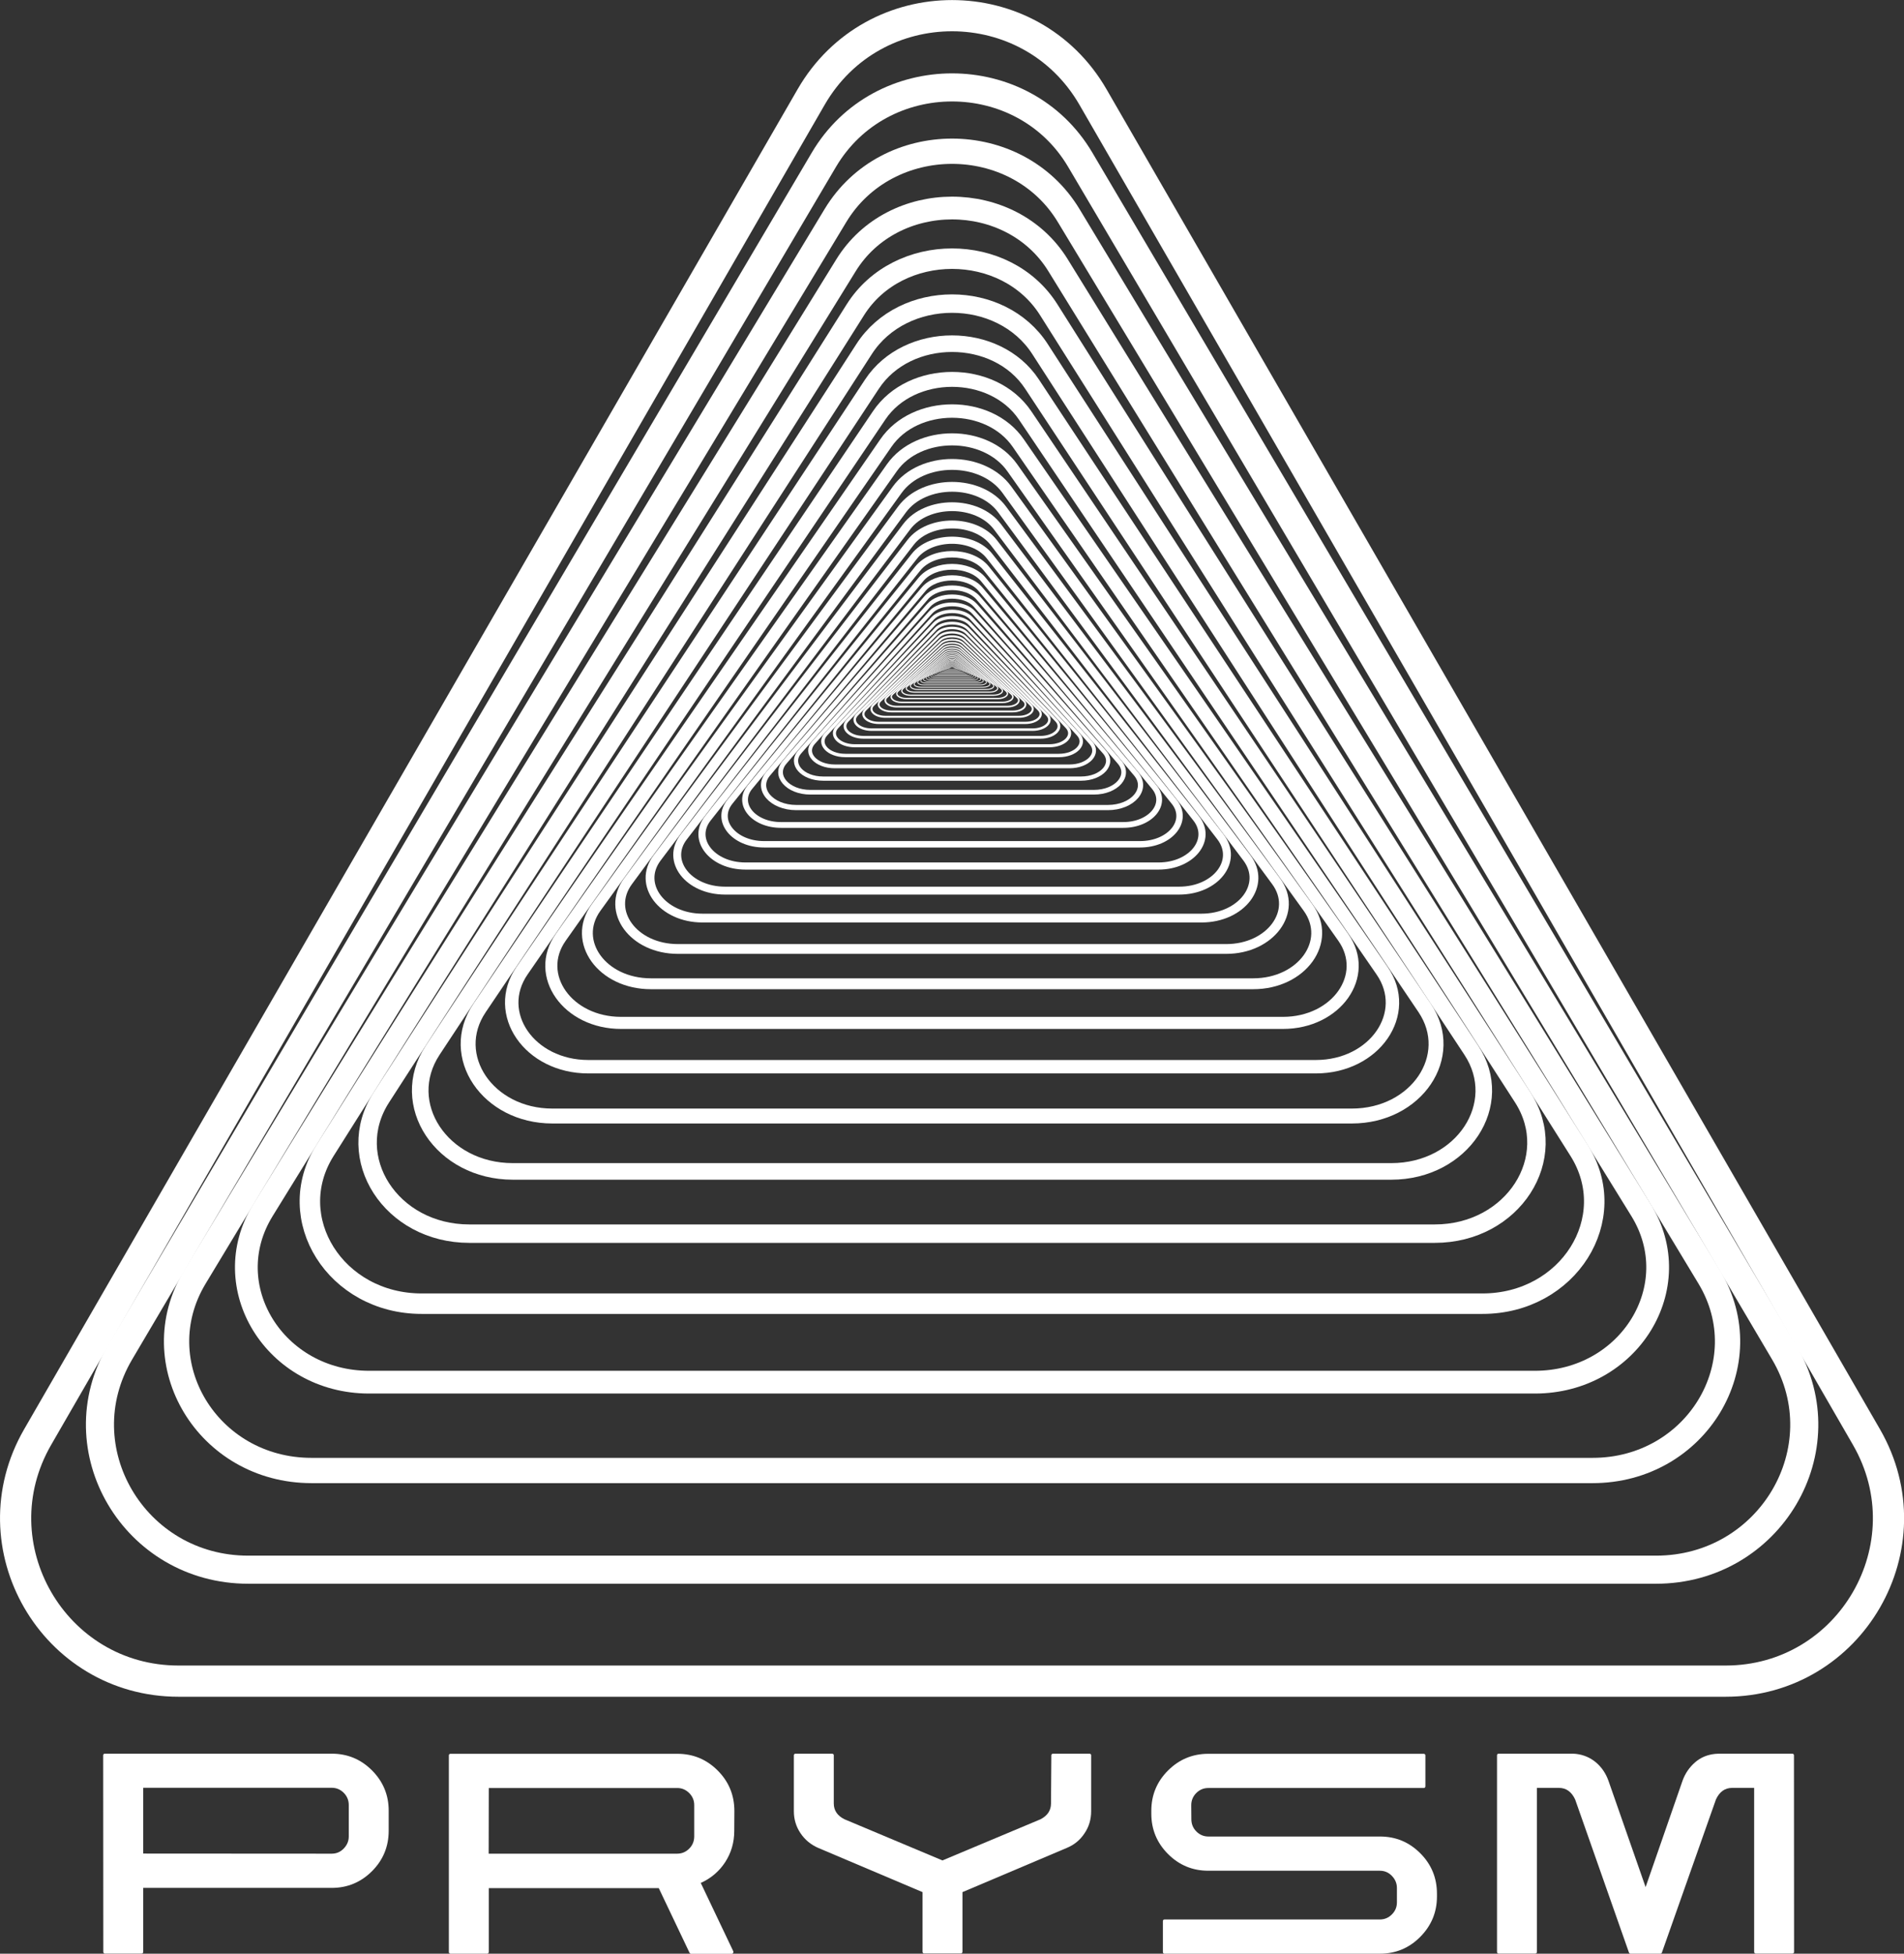 <?xml version="1.0" encoding="utf-8"?>
<!-- Generator: Adobe Illustrator 19.0.0, SVG Export Plug-In . SVG Version: 6.00 Build 0)  -->
<svg version="1.1" id="Layer_1" xmlns="http://www.w3.org/2000/svg" xmlns:xlink="http://www.w3.org/1999/xlink" x="0px" y="0px"
	 viewBox="667.7 -360.6 1664.5 1707.5" style="enable-background:new 667.7 -360.6 1664.5 1707.5;" xml:space="preserve">
<rect x="667.7" y="-360.6" width="1664.5" height="1707.5" fill="#333333" stroke="none"/>
<style type="text/css">
	.st0{fill:none;stroke:#FFFFFF;stroke-width:5.000000e-002;stroke-miterlimit:10;}
	.st1{fill:none;stroke:#FFFFFF;stroke-width:6.000000e-002;stroke-miterlimit:10;}
	.st2{fill:none;stroke:#FFFFFF;stroke-width:7.000000e-002;stroke-miterlimit:10;}
	.st3{fill:none;stroke:#FFFFFF;stroke-width:8.000000e-002;stroke-miterlimit:10;}
	.st4{fill:none;stroke:#FFFFFF;stroke-width:9.000000e-002;stroke-miterlimit:10;}
	.st5{fill:none;stroke:#FFFFFF;stroke-width:0.1;stroke-miterlimit:10;}
	.st6{fill:none;stroke:#FFFFFF;stroke-width:0.11;stroke-miterlimit:10;}
	.st7{fill:none;stroke:#FFFFFF;stroke-width:0.13;stroke-miterlimit:10;}
	.st8{fill:none;stroke:#FFFFFF;stroke-width:0.14;stroke-miterlimit:10;}
	.st9{fill:none;stroke:#FFFFFF;stroke-width:0.16;stroke-miterlimit:10;}
	.st10{fill:none;stroke:#FFFFFF;stroke-width:0.17;stroke-miterlimit:10;}
	.st11{fill:none;stroke:#FFFFFF;stroke-width:0.19;stroke-miterlimit:10;}
	.st12{fill:none;stroke:#FFFFFF;stroke-width:0.21;stroke-miterlimit:10;}
	.st13{fill:none;stroke:#FFFFFF;stroke-width:0.24;stroke-miterlimit:10;}
	.st14{fill:none;stroke:#FFFFFF;stroke-width:0.26;stroke-miterlimit:10;}
	.st15{fill:none;stroke:#FFFFFF;stroke-width:0.29;stroke-miterlimit:10;}
	.st16{fill:none;stroke:#FFFFFF;stroke-width:0.33;stroke-miterlimit:10;}
	.st17{fill:none;stroke:#FFFFFF;stroke-width:0.36;stroke-miterlimit:10;}
	.st18{fill:none;stroke:#FFFFFF;stroke-width:0.4;stroke-miterlimit:10;}
	.st19{fill:none;stroke:#FFFFFF;stroke-width:0.45;stroke-miterlimit:10;}
	.st20{fill:none;stroke:#FFFFFF;stroke-width:0.5;stroke-miterlimit:10;}
	.st21{fill:none;stroke:#FFFFFF;stroke-width:0.55;stroke-miterlimit:10;}
	.st22{fill:none;stroke:#FFFFFF;stroke-width:0.61;stroke-miterlimit:10;}
	.st23{fill:none;stroke:#FFFFFF;stroke-width:0.68;stroke-miterlimit:10;}
	.st24{fill:none;stroke:#FFFFFF;stroke-width:0.76;stroke-miterlimit:10;}
	.st25{fill:none;stroke:#FFFFFF;stroke-width:0.84;stroke-miterlimit:10;}
	.st26{fill:none;stroke:#FFFFFF;stroke-width:0.94;stroke-miterlimit:10;}
	.st27{fill:none;stroke:#FFFFFF;stroke-width:1.04;stroke-miterlimit:10;}
	.st28{fill:none;stroke:#FFFFFF;stroke-width:1.15;stroke-miterlimit:10;}
	.st29{fill:none;stroke:#FFFFFF;stroke-width:1.28;stroke-miterlimit:10;}
	.st30{fill:none;stroke:#FFFFFF;stroke-width:1.43;stroke-miterlimit:10;}
	.st31{fill:none;stroke:#FFFFFF;stroke-width:1.58;stroke-miterlimit:10;}
	.st32{fill:none;stroke:#FFFFFF;stroke-width:1.76;stroke-miterlimit:10;}
	.st33{fill:none;stroke:#FFFFFF;stroke-width:1.96;stroke-miterlimit:10;}
	.st34{fill:none;stroke:#FFFFFF;stroke-width:2.17;stroke-miterlimit:10;}
	.st35{fill:none;stroke:#FFFFFF;stroke-width:2.41;stroke-miterlimit:10;}
	.st36{fill:none;stroke:#FFFFFF;stroke-width:2.68;stroke-miterlimit:10;}
	.st37{fill:none;stroke:#FFFFFF;stroke-width:2.98;stroke-miterlimit:10;}
	.st38{fill:none;stroke:#FFFFFF;stroke-width:3.31;stroke-miterlimit:10;}
	.st39{fill:none;stroke:#FFFFFF;stroke-width:3.68;stroke-miterlimit:10;}
	.st40{fill:none;stroke:#FFFFFF;stroke-width:4.09;stroke-miterlimit:10;}
	.st41{fill:none;stroke:#FFFFFF;stroke-width:4.55;stroke-miterlimit:10;}
	.st42{fill:none;stroke:#FFFFFF;stroke-width:5.05;stroke-miterlimit:10;}
	.st43{fill:none;stroke:#FFFFFF;stroke-width:5.61;stroke-miterlimit:10;}
	.st44{fill:none;stroke:#FFFFFF;stroke-width:6.24;stroke-miterlimit:10;}
	.st45{fill:none;stroke:#FFFFFF;stroke-width:6.93;stroke-miterlimit:10;}
	.st46{fill:none;stroke:#FFFFFF;stroke-width:7.7;stroke-miterlimit:10;}
	.st47{fill:none;stroke:#FFFFFF;stroke-width:8.56;stroke-miterlimit:10;}
	.st48{fill:none;stroke:#FFFFFF;stroke-width:9.51;stroke-miterlimit:10;}
	.st49{fill:none;stroke:#FFFFFF;stroke-width:10.56;stroke-miterlimit:10;}
	.st50{fill:none;stroke:#FFFFFF;stroke-width:11.74;stroke-miterlimit:10;}
	.st51{fill:none;stroke:#FFFFFF;stroke-width:13.04;stroke-miterlimit:10;}
	.st52{fill:none;stroke:#FFFFFF;stroke-width:14.49;stroke-miterlimit:10;}
	.st53{fill:none;stroke:#FFFFFF;stroke-width:16.11;stroke-miterlimit:10;}
	.st54{fill:none;stroke:#FFFFFF;stroke-width:17.9;stroke-miterlimit:10;}
	.st55{fill:none;stroke:#FFFFFF;stroke-width:19.89;stroke-miterlimit:10;}
	.st56{fill:none;stroke:#FFFFFF;stroke-width:22.1;stroke-miterlimit:10;}
	.st57{fill:none;stroke:#FFFFFF;stroke-width:24.55;stroke-miterlimit:10;}
	.st58{fill:none;stroke:#FFFFFF;stroke-width:27.28;stroke-miterlimit:10;}
	.st59{fill:#FFFFFF;}
</style>
<g id="Layer_3">
	<g>
		<path class="st0" d="M1499.6,222.6l-2.4,1.1c-0.2,0.1,0.1,0.2,0.4,0.2h4.7c0.4,0,0.6-0.1,0.4-0.2l-2.4-1.1
			C1500.2,222.5,1499.8,222.5,1499.6,222.6z"/>
		<path class="st0" d="M1499.5,222.5l-2.6,1.2c-0.2,0.1,0.1,0.2,0.5,0.2h5.2c0.4,0,0.7-0.1,0.5-0.2l-2.6-1.2
			C1500.3,222.5,1499.7,222.5,1499.5,222.5L1499.5,222.5z"/>
		<path class="st1" d="M1499.5,222.5l-2.8,1.4c-0.2,0.1,0.1,0.3,0.5,0.3h5.7c0.5,0,0.8-0.1,0.5-0.3l-2.8-1.4
			C1500.3,222.4,1499.7,222.4,1499.5,222.5L1499.5,222.5z"/>
		<path class="st2" d="M1499.4,222.4l-3.1,1.5c-0.3,0.1,0.1,0.3,0.6,0.3h6.3c0.5,0,0.8-0.2,0.6-0.3l-3.1-1.5
			C1500.3,222.3,1499.7,222.3,1499.4,222.4z"/>
		<path class="st2" d="M1499.4,222.3l-3.4,1.7c-0.3,0.1,0.1,0.3,0.6,0.3h6.9c0.6,0,0.9-0.2,0.6-0.3l-3.4-1.7
			C1500.3,222.2,1499.7,222.2,1499.4,222.3L1499.4,222.3z"/>
		<path class="st3" d="M1499.3,222.2l-3.8,1.9c-0.3,0.2,0.1,0.3,0.7,0.3h7.6c0.6,0,1-0.2,0.7-0.3l-3.8-1.9
			C1500.4,222.1,1499.6,222.1,1499.3,222.2L1499.3,222.2z"/>
		<path class="st4" d="M1499.2,222.1l-4.2,2.2c-0.3,0.2,0.1,0.4,0.8,0.4h8.3c0.7,0,1.1-0.2,0.8-0.4l-4.2-2.2
			C1500.4,222,1499.6,222,1499.2,222.1L1499.2,222.1z"/>
		<path class="st5" d="M1499.2,222l-4.6,2.4c-0.4,0.2,0.1,0.4,0.8,0.4h9.1c0.7,0,1.2-0.3,0.8-0.4l-4.6-2.4
			C1500.5,221.8,1499.6,221.8,1499.2,222L1499.2,222z"/>
		<path class="st6" d="M1499.1,221.9l-5,2.7c-0.4,0.2,0.1,0.5,0.9,0.5h10c0.8,0,1.3-0.3,0.9-0.5l-5-2.7
			C1500.5,221.7,1499.5,221.7,1499.1,221.9L1499.1,221.9z"/>
		<path class="st7" d="M1499,221.8l-5.5,3.1c-0.5,0.3,0.1,0.6,1,0.6h11c0.9,0,1.4-0.3,1-0.6l-5.5-3.1
			C1500.5,221.5,1499.4,221.5,1499,221.8L1499,221.8z"/>
		<path class="st8" d="M1498.9,221.6l-6.1,3.5c-0.5,0.3,0.1,0.6,1.1,0.6h12.1c1,0,1.6-0.3,1.1-0.6l-6.1-3.5
			C1500.6,221.3,1499.4,221.3,1498.9,221.6L1498.9,221.6z"/>
		<path class="st9" d="M1498.8,221.4l-6.7,3.9c-0.5,0.3,0.1,0.7,1.2,0.7h13.3c1.1,0,1.8-0.4,1.2-0.7l-6.7-3.9
			C1500.7,221.1,1499.3,221.1,1498.8,221.4L1498.8,221.4z"/>
		<path class="st10" d="M1498.7,221.2l-7.3,4.4c-0.6,0.3,0.2,0.8,1.3,0.8h14.6c1.2,0,1.9-0.4,1.3-0.8l-7.3-4.4
			C1500.7,220.9,1499.3,220.9,1498.7,221.2L1498.7,221.2z"/>
		<path class="st11" d="M1498.5,221l-8,4.9c-0.7,0.4,0.2,0.9,1.5,0.9h16.1c1.3,0,2.1-0.5,1.5-0.9l-8-4.9
			C1500.8,220.6,1499.2,220.6,1498.5,221L1498.5,221z"/>
		<path class="st12" d="M1498.4,220.7l-8.8,5.5c-0.7,0.5,0.2,1,1.6,1h17.7c1.4,0,2.3-0.6,1.6-1l-8.8-5.5
			C1500.9,220.3,1499.1,220.3,1498.4,220.7L1498.4,220.7z"/>
		<path class="st13" d="M1498.2,220.4l-9.7,6.2c-0.8,0.5,0.2,1.1,1.8,1.1h19.4c1.6,0,2.5-0.6,1.8-1.1l-9.7-6.2
			C1501,219.9,1499,219.9,1498.2,220.4L1498.2,220.4z"/>
		<path class="st14" d="M1498.1,220.1l-10.7,7c-0.9,0.6,0.2,1.3,1.9,1.3h21.3c1.7,0,2.8-0.7,1.9-1.3l-10.7-7
			C1501.1,219.5,1498.9,219.5,1498.1,220.1L1498.1,220.1z"/>
		<path class="st15" d="M1497.9,219.7l-11.7,7.8c-1,0.6,0.2,1.4,2.1,1.4h23.4c1.9,0,3.1-0.8,2.1-1.4l-11.7-7.8
			C1501.2,219.1,1498.8,219.1,1497.9,219.7L1497.9,219.7z"/>
		<path class="st16" d="M1497.7,219.3l-12.9,8.8c-1,0.7,0.3,1.6,2.3,1.6h25.8c2.1,0,3.4-0.9,2.3-1.6l-12.9-8.8
			C1501.3,218.6,1498.7,218.6,1497.7,219.3L1497.7,219.3z"/>
		<path class="st17" d="M1497.4,218.9l-14.2,9.8c-1.2,0.8,0.3,1.8,2.6,1.8h28.3c2.3,0,3.7-1,2.6-1.8l-14.2-9.8
			C1501.4,218.1,1498.6,218.1,1497.4,218.9z"/>
		<path class="st18" d="M1497.2,218.3l-15.5,11.1c-1.3,0.9,0.3,2,2.8,2h31.1c2.5,0,4.1-1.1,2.8-2l-15.6-11.1
			C1501.6,217.4,1498.4,217.4,1497.2,218.3L1497.2,218.3z"/>
		<path class="st19" d="M1496.9,217.8l-17.1,12.4c-1.4,1,0.3,2.3,3.1,2.3h34.2c2.8,0,4.5-1.3,3.1-2.3l-17.1-12.4
			C1501.7,216.8,1498.3,216.8,1496.9,217.8L1496.9,217.8z"/>
		<path class="st20" d="M1496.6,217.1l-18.8,14c-1.5,1.1,0.4,2.5,3.4,2.5h37.6c3,0,4.9-1.4,3.4-2.5l-18.8-14
			C1501.9,216,1498.1,216,1496.6,217.1L1496.6,217.1z"/>
		<path class="st21" d="M1496.2,216.4l-20.6,15.7c-1.7,1.3,0.4,2.9,3.8,2.9h41.3c3.3,0,5.4-1.6,3.8-2.9l-20.6-15.7
			C1502.1,215.1,1497.9,215.1,1496.2,216.4L1496.2,216.4z"/>
		<path class="st22" d="M1495.9,215.5l-22.7,17.7c-1.8,1.4,0.5,3.2,4.1,3.2h45.3c3.7,0,6-1.8,4.1-3.2l-22.7-17.7
			C1502.3,214.1,1497.7,214.1,1495.9,215.5L1495.9,215.5z"/>
		<path class="st23" d="M1495.5,214.6l-24.9,19.8c-2,1.6,0.5,3.6,4.5,3.6h49.8c4,0,6.6-2,4.5-3.6l-24.9-19.8
			C1502.5,213,1497.5,213,1495.5,214.6L1495.5,214.6z"/>
		<path class="st24" d="M1495,213.6l-27.4,22.3c-2.2,1.8,0.5,4.1,5,4.1h54.8c4.4,0,7.2-2.3,5-4.1l-27.4-22.3
			C1502.8,211.8,1497.2,211.8,1495,213.6L1495,213.6z"/>
		<path class="st25" d="M1494.5,212.4l-30.1,25c-2.4,2,0.6,4.6,5.5,4.6h60.2c4.9,0,7.9-2.5,5.5-4.6l-30.1-25
			C1503,210.4,1496.9,210.4,1494.5,212.4L1494.5,212.4z"/>
		<path class="st26" d="M1494,211.1l-33.1,28.1c-2.7,2.3,0.7,5.1,6,5.1h66.1c5.3,0,8.7-2.8,6-5.1l-33.1-28.1
			C1503.3,208.8,1496.6,208.8,1494,211.1L1494,211.1z"/>
		<path class="st27" d="M1493.4,209.6l-36.3,31.6c-2.9,2.6,0.7,5.8,6.6,5.8h72.7c5.9,0,9.6-3.2,6.6-5.8l-36.3-31.6
			C1503.7,207,1496.3,207,1493.4,209.6L1493.4,209.6z"/>
		<path class="st28" d="M1492.7,207.9l-39.9,35.5c-3.2,2.9,0.8,6.5,7.3,6.5h79.9c6.5,0,10.5-3.6,7.3-6.5l-39.9-35.5
			C1504,205.1,1496,205.1,1492.7,207.9L1492.7,207.9z"/>
		<path class="st29" d="M1492,206.1l-43.9,39.9c-3.6,3.2,0.9,7.3,8,7.3h87.8c7.1,0,11.6-4,8-7.3l-43.9-39.9
			C1504.4,202.8,1495.6,202.8,1492,206.1L1492,206.1z"/>
		<path class="st30" d="M1491.2,204l-48.2,44.8c-3.9,3.6,1,8.2,8.8,8.2h96.4c7.8,0,12.7-4.5,8.8-8.2l-48.2-44.8
			C1504.9,200.3,1495.1,200.3,1491.2,204L1491.2,204z"/>
		<path class="st31" d="M1490.3,201.6l-53,50.4c-4.3,4.1,1.1,9.2,9.7,9.2h106c8.6,0,13.9-5.1,9.7-9.2l-53-50.4
			C1505.4,197.5,1494.6,197.5,1490.3,201.6L1490.3,201.6z"/>
		<path class="st32" d="M1489.4,199l-58.2,56.6c-4.7,4.6,1.2,10.3,10.6,10.3h116.5c9.4,0,15.3-5.7,10.6-10.3l-58.2-56.6
			C1505.9,194.4,1494.1,194.4,1489.4,199L1489.4,199z"/>
		<path class="st33" d="M1488.3,196l-64,63.6c-5.2,5.2,1.3,11.6,11.7,11.6h128c10.4,0,16.8-6.4,11.7-11.6l-64-63.6
			C1506.5,190.8,1493.5,190.8,1488.3,196L1488.3,196z"/>
		<path class="st34" d="M1487.2,192.6l-70.3,71.5c-5.7,5.8,1.4,13,12.8,13h140.6c11.4,0,18.5-7.2,12.8-13l-70.3-71.5
			C1507.1,186.8,1492.9,186.8,1487.2,192.6L1487.2,192.6z"/>
		<path class="st35" d="M1485.9,188.9l-77.3,80.3c-6.3,6.5,1.6,14.6,14.1,14.6h154.5c12.5,0,20.3-8.1,14.1-14.6l-77.3-80.3
			C1507.8,182.4,1492.2,182.4,1485.9,188.9L1485.9,188.9z"/>
		<path class="st36" d="M1484.5,184.6l-84.9,90.2c-6.9,7.3,1.7,16.4,15.5,16.4h169.8c13.8,0,22.3-9.1,15.5-16.4l-84.9-90.2
			C1508.6,177.3,1491.4,177.3,1484.5,184.6L1484.5,184.6z"/>
		<path class="st37" d="M1483,179.9l-93.3,101.3c-7.5,8.2,1.9,18.5,17,18.5h186.6c15.1,0,24.6-10.3,17-18.5L1517,179.9
			C1509.5,171.7,1490.6,171.7,1483,179.9L1483,179.9z"/>
		<path class="st38" d="M1481.3,174.6l-102.5,113.9c-8.3,9.2,2.1,20.7,18.7,20.7h205.1c16.6,0,27-11.5,18.7-20.7l-102.5-113.9
			C1510.4,165.3,1489.6,165.3,1481.3,174.6L1481.3,174.6z"/>
		<path class="st39" d="M1479.5,168.6l-112.7,128c-9.1,10.4,2.3,23.3,20.5,23.3h225.4c18.3,0,29.7-13,20.5-23.3l-112.7-128
			C1511.4,158.2,1488.6,158.2,1479.5,168.6L1479.5,168.6z"/>
		<path class="st40" d="M1477.4,161.8l-123.8,143.8c-10,11.6,2.5,26.2,22.6,26.2h247.7c20.1,0,32.6-14.5,22.6-26.2l-123.8-143.8
			C1512.5,150.2,1487.5,150.2,1477.4,161.8z"/>
		<path class="st41" d="M1475.2,154.3l-136.1,161.5c-11,13.1,2.8,29.4,24.8,29.4h272.2c22,0,35.8-16.3,24.8-29.4l-136.1-161.5
			C1513.8,141.2,1486.2,141.2,1475.2,154.3L1475.2,154.3z"/>
		<path class="st42" d="M1472.8,145.8l-149.5,181.5c-12.1,14.7,3,33.1,27.2,33.1h299.1c24.2,0,39.3-18.4,27.2-33.1l-149.5-181.5
			C1515.1,131.1,1484.9,131.1,1472.8,145.8z"/>
		<path class="st43" d="M1470.1,136.2l-164.3,203.9c-13.3,16.5,3.3,37.2,29.9,37.2h328.6c26.6,0,43.2-20.6,29.9-37.2l-164.3-203.9
			C1516.6,119.7,1483.4,119.7,1470.1,136.2L1470.1,136.2z"/>
		<path class="st44" d="M1467.1,125.5l-180.6,229.1c-14.6,18.5,3.7,41.7,32.9,41.7h361.1c29.2,0,47.5-23.2,32.9-41.7l-180.6-229.1
			C1518.3,106.9,1481.7,106.9,1467.1,125.5L1467.1,125.5z"/>
		<path class="st45" d="M1463.8,113.4l-198.4,257.5c-16.1,20.8,4,46.9,36.2,46.9h396.9c32.1,0,52.2-26,36.2-46.9l-198.4-257.5
			C1520.1,92.6,1479.9,92.6,1463.8,113.4L1463.8,113.4z"/>
		<path class="st46" d="M1460.3,99.8l-218.1,289.3c-17.7,23.4,4.4,52.7,39.7,52.7h436.1c35.3,0,57.4-29.3,39.7-52.7L1539.7,99.8
			C1522.1,76.4,1477.9,76.4,1460.3,99.8L1460.3,99.8z"/>
		<path class="st47" d="M1456.3,84.6l-239.6,325c-19.4,26.3,4.8,59.2,43.7,59.2h479.2c38.8,0,63.1-32.9,43.7-59.2l-239.6-325
			C1524.3,58.3,1475.8,58.3,1456.3,84.6L1456.3,84.6z"/>
		<path class="st48" d="M1452,67.5l-263.3,365.2c-21.3,29.6,5.3,66.5,48,66.5h526.6c42.6,0,69.3-37,48-66.5L1548,67.5
			C1526.7,37.9,1473.4,37.9,1452,67.5L1452,67.5z"/>
		<path class="st49" d="M1447.3,48.3l-289.4,410.3c-23.4,33.2,5.9,74.8,52.7,74.8h578.7c46.8,0,76.1-41.5,52.7-74.8L1552.7,48.3
			C1529.3,15.1,1470.7,15.1,1447.3,48.3L1447.3,48.3z"/>
		<path class="st50" d="M1442.1,26.7l-318,461c-25.7,37.3,6.4,84,57.9,84h636c51.5,0,83.7-46.7,57.9-84l-318-461
			C1532.2-10.7,1467.8-10.7,1442.1,26.7L1442.1,26.7z"/>
		<path class="st51" d="M1436.3,2.4l-349.4,518c-28.3,41.9,7.1,94.4,63.7,94.4h698.9c56.6,0,91.9-52.4,63.7-94.4l-349.4-518
			C1535.4-39.5,1464.6-39.5,1436.3,2.4L1436.3,2.4z"/>
		<path class="st52" d="M1430-24.9l-384,582.1c-31.1,47.1,7.8,106,70,106h768c62.2,0,101-58.9,69.9-106l-384-582.1
			C1538.9-72,1461.1-72,1430-24.9L1430-24.9z"/>
		<path class="st53" d="M1423.1-55.5l-422,654c-34.2,52.9,8.5,119.1,76.9,119.1H1922c68.3,0,111-66.2,76.9-119.1l-422-654
			C1542.7-108.5,1457.3-108.5,1423.1-55.5L1423.1-55.5z"/>
		<path class="st54" d="M1415.5-89.9L951.8,644.9c-37.5,59.5,9.4,133.9,84.5,133.9h927.4c75.1,0,122-74.4,84.5-133.9L1584.5-89.9
			C1546.9-149.4,1453.1-149.4,1415.5-89.9L1415.5-89.9z"/>
		<path class="st55" d="M1407.2-128.6L897.6,697c-41.3,66.8,10.3,150.4,92.8,150.4h1019.1c82.5,0,134.1-83.6,92.8-150.4
			l-509.6-825.7C1551.6-195.5,1448.4-195.5,1407.2-128.6L1407.2-128.6z"/>
		<path class="st56" d="M1398-172.1L838,755.6c-45.3,75.1,11.3,169,102,169H2060c90.7,0,147.3-93.9,102-169L1602-172.1
			C1556.7-247.2,1443.3-247.2,1398-172.1L1398-172.1z"/>
		<path class="st57" d="M1387.9-220.9L772.6,821.4c-49.8,84.4,12.5,189.9,112.1,189.9h1230.7c99.6,0,161.9-105.5,112.1-189.9
			L1612.1-220.9C1562.3-305.3,1437.7-305.3,1387.9-220.9z"/>
		<path class="st58" d="M1376.8-275.8L700.6,895.4c-54.7,94.8,13.7,213.3,123.2,213.3h1352.4c109.5,0,177.9-118.5,123.2-213.3
			L1623.2-275.8C1568.4-370.6,1431.6-370.6,1376.8-275.8L1376.8-275.8z"/>
	</g>
</g>
<g id="Layer_4">
	<g>
		<path class="st59" d="M757.9,1173.5c0-0.3,0.1-0.7,0.4-1c0.3-0.3,0.6-0.4,1-0.4h198.4c13.8,0,25.5,4.9,35.2,14.6
			c9.7,9.7,14.6,21.5,14.6,35.2v17.5c0,13.9-4.9,25.7-14.6,35.4c-9.7,9.7-21.5,14.6-35.2,14.6H792.9v55.9c0,0.5-0.1,0.8-0.4,1.1
			c-0.3,0.3-0.7,0.4-1.1,0.4h-32c-0.3,0-0.7-0.1-1-0.4c-0.3-0.3-0.4-0.7-0.4-1.1L757.9,1173.5L757.9,1173.5z M957.7,1259.5
			c4.1,0,7.6-1.5,10.5-4.5c2.9-3,4.4-6.5,4.4-10.6V1217c0-4.2-1.5-7.8-4.4-10.7c-2.9-2.9-6.4-4.4-10.5-4.4H792.9v57.5L957.7,1259.5
			L957.7,1259.5z"/>
		<path class="st59" d="M1309.6,1239.6c0,10.1-2.7,19.3-8,27.4s-12.5,14.1-21.3,18.1l0.7,1.4l27.8,58.4c0.1,0.5,0.1,0.9-0.2,1.4
			s-0.6,0.7-1.2,0.7h-35.5c-0.6,0-1-0.3-1.4-0.9l-26.9-56.5h-148.6v55.9c0,0.3-0.2,0.7-0.4,1c-0.3,0.3-0.7,0.4-1.1,0.4h-32
			c-0.3,0-0.7-0.1-1-0.4c-0.3-0.3-0.4-0.6-0.4-1v-171.8c0-0.5,0.1-0.8,0.4-1.1c0.3-0.3,0.6-0.4,1-0.4h198.4
			c13.8,0,25.5,4.9,35.2,14.6s14.6,21.5,14.6,35.4L1309.6,1239.6L1309.6,1239.6z M1094.9,1259.5h164.8c4.1,0,7.6-1.5,10.5-4.4
			c2.9-2.9,4.4-6.5,4.4-10.7v-27.4c0-4.1-1.5-7.6-4.4-10.5c-2.9-2.9-6.4-4.4-10.5-4.4H1095L1094.9,1259.5L1094.9,1259.5z"/>
		<path class="st59" d="M1586.8,1173.5c0-0.3,0.1-0.7,0.4-1c0.3-0.3,0.7-0.4,1.1-0.4h31.8c0.5,0,0.8,0.2,1.1,0.4
			c0.3,0.3,0.4,0.6,0.4,1v48.9c0,7.1-1.9,13.6-5.8,19.3c-3.8,5.8-9,10.1-15.6,12.8l-91.1,38.6v52.1c0,0.5-0.2,0.8-0.4,1.1
			c-0.3,0.3-0.6,0.4-1,0.4h-32c-0.5,0-0.8-0.1-1.1-0.4c-0.3-0.3-0.4-0.7-0.4-1.1v-52.1l-91.1-38.6c-6.5-2.8-11.7-7.1-15.6-12.9
			s-5.8-12.2-5.8-19.2v-48.9c0-0.3,0.1-0.7,0.4-1c0.3-0.3,0.7-0.4,1.1-0.4h32c0.3,0,0.7,0.2,1,0.4c0.3,0.3,0.4,0.6,0.4,1v42.1
			c0,6.1,3.1,10.7,9.3,13.8l85.7,36l85.8-36c6.1-3.2,9.1-7.8,9.1-13.8L1586.8,1173.5L1586.8,1173.5z"/>
		<path class="st59" d="M1709.2,1229.4c0,4.2,1.5,7.8,4.4,10.7s6.4,4.4,10.5,4.4h150c13.8,0,25.5,4.9,35.2,14.6s14.6,21.5,14.6,35.4
			v2.4c0,13.8-4.9,25.5-14.6,35.3s-21.5,14.7-35.2,14.7h-188.4c-0.3,0-0.7-0.1-1-0.4c-0.3-0.3-0.4-0.7-0.4-1.1v-26.9
			c0-0.5,0.1-0.8,0.4-1.1s0.6-0.4,1-0.4H1874c4.1,0,7.6-1.5,10.5-4.4s4.4-6.4,4.4-10.5v-12.6c0-4.1-1.5-7.6-4.4-10.6
			c-2.9-3-6.4-4.5-10.5-4.5h-150c-13.8,0-25.5-4.9-35.2-14.6c-9.7-9.7-14.6-21.5-14.6-35.2v-2.6c0-13.8,4.9-25.5,14.6-35.2
			c9.7-9.7,21.5-14.6,35.2-14.6h188.4c0.3,0,0.7,0.2,1,0.4c0.3,0.3,0.4,0.6,0.4,1v27.1c0,0.3-0.2,0.7-0.4,1c-0.3,0.3-0.6,0.4-1,0.4
			h-188.4c-4.1,0-7.6,1.5-10.5,4.4s-4.4,6.5-4.4,10.7L1709.2,1229.4L1709.2,1229.4z"/>
		<path class="st59" d="M2236.1,1345.3c0,0.5-0.1,0.8-0.4,1.1s-0.7,0.4-1.1,0.4h-32c-0.4,0-0.7-0.1-1-0.4c-0.3-0.3-0.4-0.7-0.4-1.1
			V1202h-19.2c-6.4,0-11.1,3.4-14.2,10.1l-47.2,133.7c-0.2,0.7-0.7,1.1-1.4,1.1h-26.1c-0.6,0-1.1-0.3-1.4-1.1l-47-133.7
			c-3.2-6.8-7.9-10.1-14.2-10.1h-19.2v143.3c0,0.5-0.2,0.8-0.4,1.1c-0.3,0.3-0.7,0.4-1.1,0.4h-32c-0.3,0-0.7-0.1-1-0.4
			c-0.3-0.3-0.4-0.7-0.4-1.1v-171.7c0-0.5,0.1-0.8,0.4-1.1c0.3-0.3,0.6-0.4,1-0.4h64.3c1.2,0,2.3,0.1,3.5,0.2
			c6.6,0.8,12.4,3.3,17.4,7.5c4.9,4.2,8.5,9.5,10.8,15.9l32.5,93l32.3-93c2.3-6.4,6-11.7,10.9-16c4.9-4.3,10.8-6.7,17.4-7.4
			c1.2-0.1,2.3-0.2,3.3-0.2h64.3c0.5,0,0.8,0.2,1.1,0.4c0.3,0.3,0.4,0.7,0.4,1.1L2236.1,1345.3L2236.1,1345.3z"/>
	</g>
</g>
</svg>
